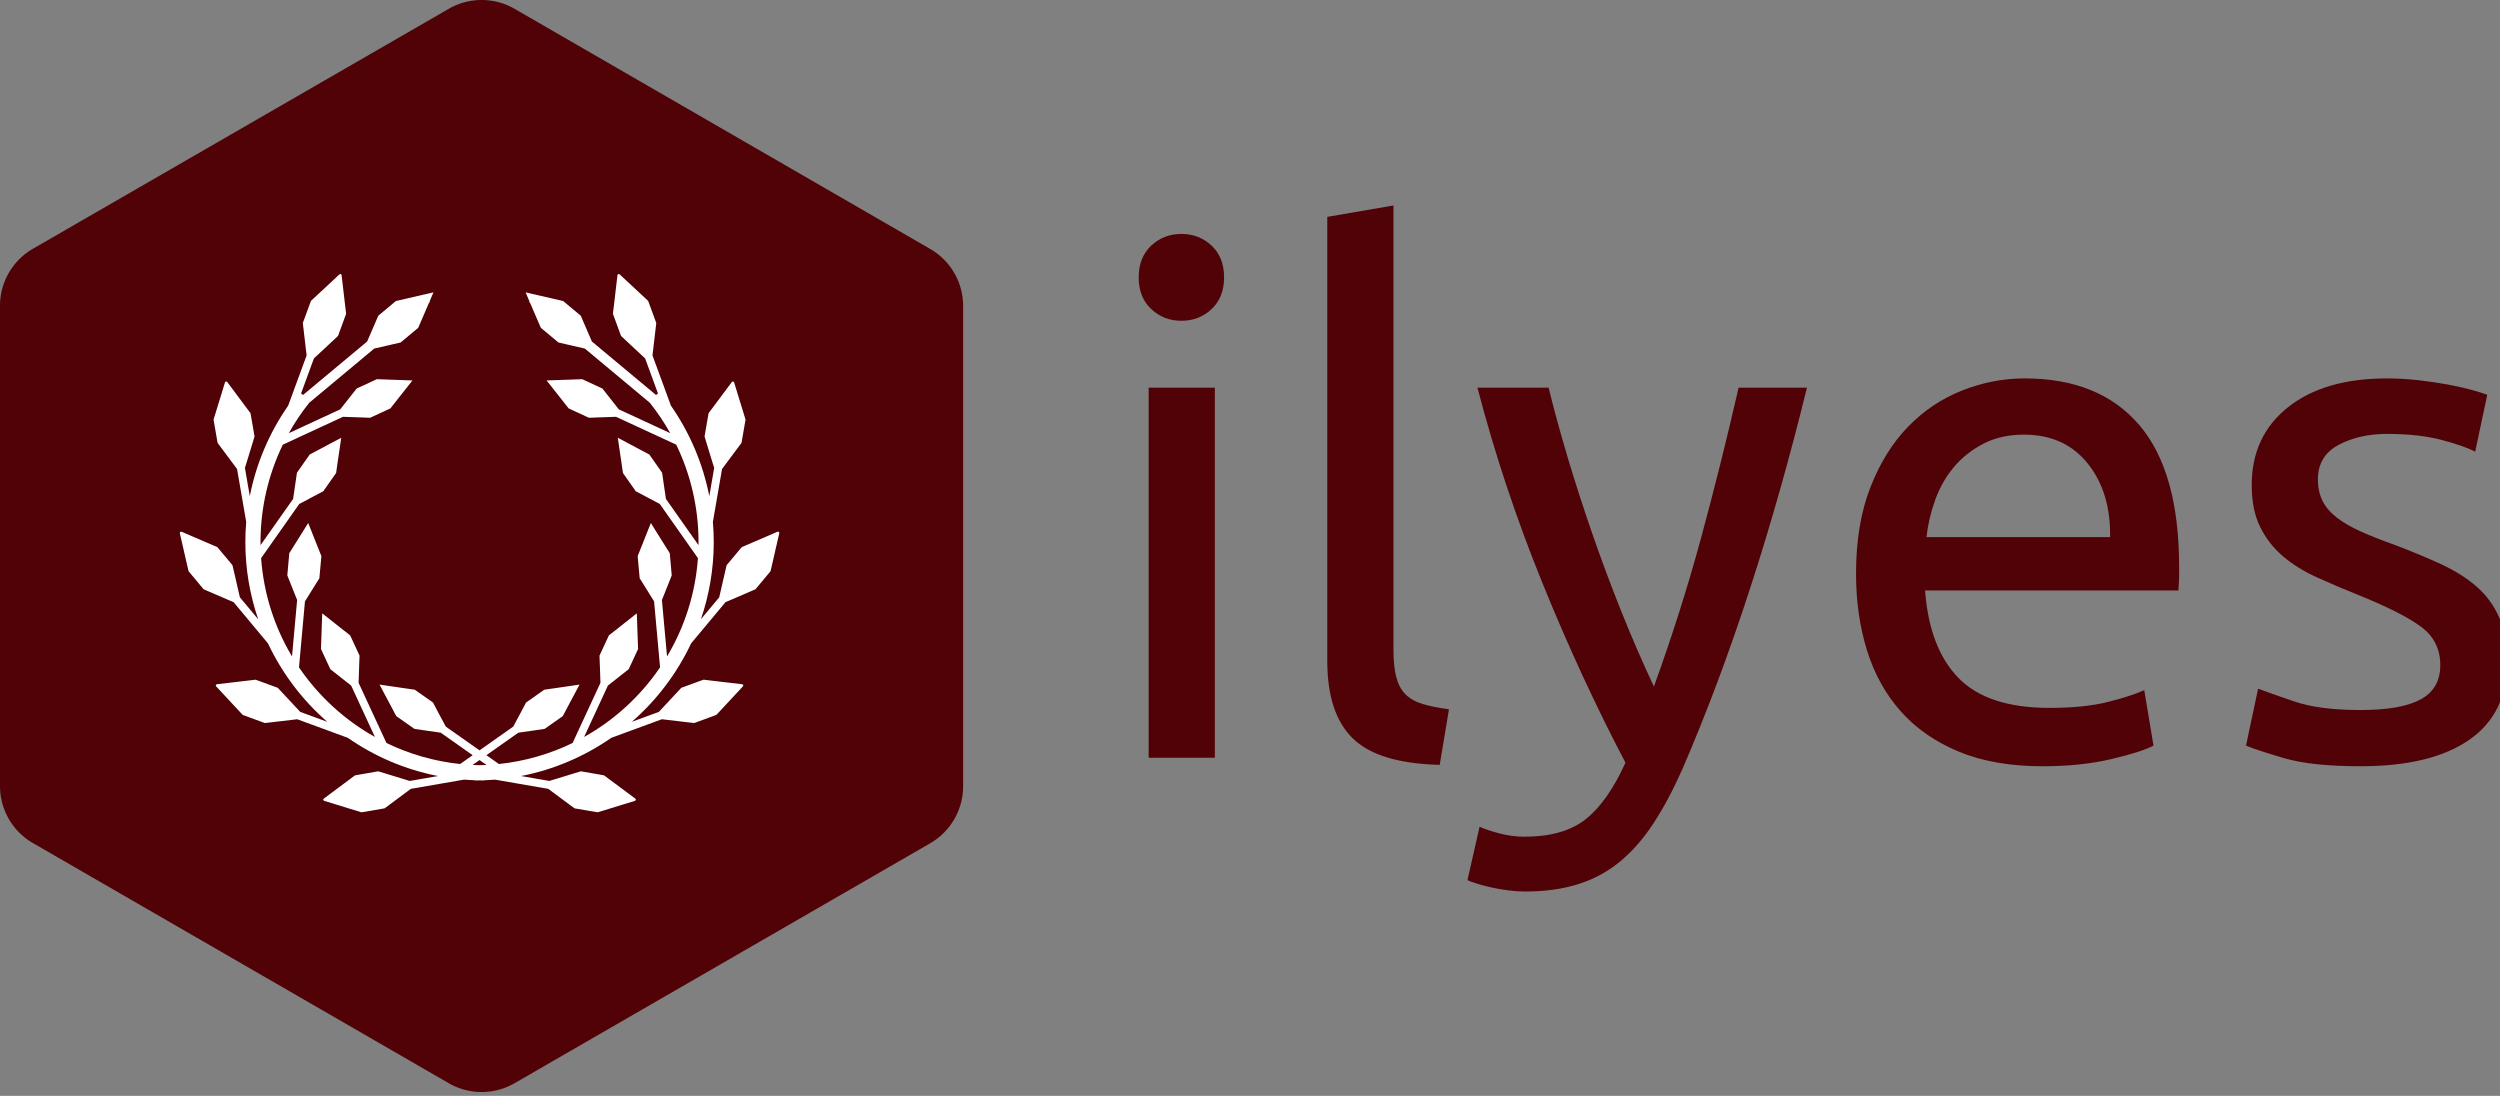 <?xml version="1.0" encoding="UTF-8"?>
<svg width="292" height="128" version="1.1" xmlns="http://www.w3.org/2000/svg" xmlns:xlink="http://www.w3.org/1999/xlink">
<rect width="100%" height="100%" fill="#808080" stroke="none"/>
<defs id="SvgjsDefs1555"></defs><g id="SvgjsG1556" featurekey="root" fill="#ffffff"></g><g id="SvgjsG1557" featurekey="container1" fill="#500207" transform="matrix(2.268,0,0,2.268,0,0.009)">   <title xmlns="http://www.w3.org/2000/svg">Untitled-1</title>   <path xmlns="http://www.w3.org/2000/svg" d="M23.11,55.78L1.69,43.41A3.39,3.39,0,0,1,0,40.48V15.75a3.39,3.39,0,0,1,1.69-2.94L23.11,0.45a3.39,3.39,0,0,1,3.39,0L47.91,12.82a3.39,3.39,0,0,1,1.69,2.94V40.48a3.39,3.39,0,0,1-1.69,2.94L26.5,55.78A3.39,3.39,0,0,1,23.11,55.78Z"></path> </g><g id="SvgjsG1558" featurekey="symbol1" fill="#ffffff" transform="matrix(0.778,0,0,0.778,17.111,24.538)"><g transform="translate(0,-952.362)"><path style="text-indent:0;text-transform:none;direction:ltr;block-progression:tb;baseline-shift:baseline;color:;enable-background:accumulate;" d="m 29.086,961.957 c -0.006,10e-4 -0.013,0.003 -0.019,0.005 -0.04,0.007 -0.078,0.027 -0.107,0.056 l -1.413,1.315 -1.413,1.315 -1.413,1.315 c -0.023,0.022 -0.041,0.049 -0.051,0.079 l -1.189,3.231 c -0.01,0.03 -0.014,0.062 -0.009,0.093 l 0.224,1.916 0.224,1.916 0.117,0.979 -2.774,7.552 c -2.849,4.091 -4.806,8.718 -5.758,13.58 l -0.732,-4.238 0.303,-0.984 0.569,-1.846 0.559,-1.851 c 0.009,-0.029 0.014,-0.059 0.009,-0.089 l -0.592,-3.394 c -0.004,-0.031 -0.014,-0.063 -0.033,-0.089 l -1.156,-1.543 -1.152,-1.548 -1.156,-1.548 c -0.044,-0.062 -0.126,-0.092 -0.2,-0.079 -0.025,0.004 -0.048,0.01 -0.07,0.023 -0.005,0.004 -0.01,0.009 -0.014,0.014 -0.031,0.026 -0.055,0.063 -0.065,0.103 l -0.564,1.846 -0.569,1.846 -0.564,1.841 c -0.009,0.03 -0.011,0.067 -0.005,0.098 l 0.587,3.389 c 0.006,0.031 0.018,0.064 0.037,0.089 l 1.152,1.543 1.152,1.548 0.592,0.793 1.375,7.944 c -0.084,0.998 -0.131,2.004 -0.131,3.012 0,4.061 0.682,7.964 1.93,11.604 l -2.751,-3.296 -0.233,-1.007 -0.429,-1.879 -0.438,-1.883 c -0.007,-0.03 -0.018,-0.06 -0.037,-0.084 l -2.21,-2.643 c -0.019,-0.025 -0.046,-0.043 -0.075,-0.056 l -1.776,-0.765 -1.772,-0.76 -1.767,-0.764 c -0.093,-0.042 -0.219,-0 -0.266,0.089 -0.002,0.01 -0.003,0.012 -0.005,0.019 -0.014,0.038 -0.015,0.082 -0.005,0.121 l 0.434,1.879 0.429,1.883 0.434,1.879 c 0.007,0.031 0.021,0.06 0.042,0.084 l 2.205,2.648 c 0.021,0.024 0.045,0.039 0.075,0.051 l 1.772,0.765 1.772,0.765 0.909,0.387 5.161,6.191 c 2.13,4.52 5.175,8.526 8.9,11.772 l -4.061,-1.492 -0.704,-0.755 -1.315,-1.413 -1.319,-1.413 c -0.021,-0.022 -0.046,-0.04 -0.075,-0.051 l -3.235,-1.184 c -0.029,-0.012 -0.062,-0.017 -0.093,-0.014 l -1.916,0.228 -1.916,0.224 -1.916,0.224 c -0.102,0.01 -0.187,0.108 -0.182,0.21 10e-4,0.01 0.003,0.012 0.005,0.019 0.007,0.04 0.027,0.078 0.056,0.107 l 1.315,1.413 1.315,1.413 1.315,1.413 c 0.022,0.023 0.049,0.041 0.079,0.051 l 3.231,1.189 c 0.03,0.01 0.062,0.014 0.093,0.01 l 1.916,-0.224 1.916,-0.224 0.979,-0.117 7.599,2.792 c 3.998,2.783 8.592,4.769 13.548,5.734 l -4.252,0.737 -0.988,-0.303 -1.846,-0.564 -1.846,-0.564 c -0.029,-0.01 -0.059,-0.014 -0.089,-0.01 l -3.394,0.592 c -0.031,0 -0.063,0.019 -0.089,0.037 l -1.548,1.156 -1.548,1.151 -1.548,1.151 c -0.083,0.059 -0.106,0.184 -0.051,0.27 0.004,0.01 0.009,0.01 0.014,0.014 0.026,0.031 0.063,0.055 0.103,0.065 l 1.846,0.564 1.841,0.569 1.846,0.564 c 0.03,0.01 0.062,0.011 0.093,0.01 l 3.394,-0.583 c 0.031,-0.01 0.059,-0.023 0.084,-0.042 l 1.548,-1.151 1.548,-1.151 0.788,-0.587 7.972,-1.38 c 0.565,0.047 1.134,0.078 1.706,0.098 l 0,0.023 c 0.215,0 0.43,-0.01 0.643,-0.01 0.214,0 0.429,0.01 0.643,0.01 l 0,-0.023 c 0.573,-0.02 1.141,-0.051 1.706,-0.098 l 7.972,1.38 0.788,0.587 1.548,1.151 1.548,1.151 c 0.025,0.019 0.053,0.036 0.084,0.042 l 3.394,0.583 c 0.031,0.01 0.063,0 0.093,-0.01 l 1.846,-0.564 1.841,-0.569 1.846,-0.564 c 0.04,-0.011 0.076,-0.034 0.103,-0.065 0.005,-0 0.01,-0.01 0.014,-0.014 0.055,-0.086 0.032,-0.211 -0.051,-0.27 l -1.548,-1.151 -1.548,-1.151 -1.548,-1.156 c -0.026,-0.018 -0.057,-0.033 -0.089,-0.037 l -3.394,-0.592 c -0.03,-0 -0.06,2e-4 -0.089,0.01 l -1.846,0.564 -1.846,0.564 -0.988,0.303 -4.252,-0.737 c 4.956,-0.965 9.549,-2.951 13.548,-5.734 l 7.599,-2.793 0.979,0.117 1.916,0.224 1.916,0.224 c 0.031,0 0.064,10e-4 0.093,-0.01 l 3.231,-1.189 c 0.03,-0.01 0.057,-0.028 0.079,-0.051 l 1.315,-1.413 1.315,-1.413 1.315,-1.413 c 0.029,-0.029 0.049,-0.067 0.056,-0.107 0.002,-0.01 0.003,-0.012 0.005,-0.019 0.005,-0.102 -0.08,-0.2 -0.182,-0.21 l -1.916,-0.224 -1.916,-0.224 -1.916,-0.228 c -0.032,-0 -0.064,0 -0.093,0.014 l -3.235,1.184 c -0.028,0.011 -0.054,0.029 -0.075,0.051 l -1.319,1.413 -1.315,1.413 -0.704,0.755 -4.061,1.492 c 3.725,-3.246 6.77,-7.252 8.9,-11.772 l 5.161,-6.191 0.909,-0.387 1.772,-0.764 1.772,-0.765 c 0.029,-0.012 0.054,-0.027 0.075,-0.051 l 2.205,-2.648 c 0.021,-0.024 0.035,-0.053 0.042,-0.084 l 0.434,-1.879 0.429,-1.883 0.434,-1.879 c 0.011,-0.039 0.009,-0.083 -0.005,-0.121 -0.001,-0.01 -0.003,-0.013 -0.005,-0.019 -0.047,-0.091 -0.173,-0.131 -0.266,-0.089 l -1.767,0.765 -1.772,0.76 -1.776,0.765 c -0.029,0.013 -0.055,0.031 -0.075,0.056 l -2.21,2.643 c -0.019,0.024 -0.031,0.054 -0.037,0.084 l -0.438,1.883 -0.429,1.879 -0.233,1.007 -2.751,3.296 c 1.248,-3.64 1.93,-7.543 1.93,-11.604 0,-1.008 -0.046,-2.014 -0.131,-3.012 l 1.375,-7.944 0.592,-0.793 1.152,-1.548 1.152,-1.543 c 0.019,-0.025 0.031,-0.058 0.037,-0.089 l 0.587,-3.389 c 0.006,-0.031 0.004,-0.067 -0.005,-0.098 l -0.564,-1.841 -0.569,-1.846 -0.564,-1.846 c -0.011,-0.04 -0.034,-0.076 -0.065,-0.103 -0.004,-0.005 -0.009,-0.01 -0.014,-0.014 -0.021,-0.014 -0.045,-0.019 -0.07,-0.023 -0.075,-0.012 -0.156,0.017 -0.2,0.079 l -1.156,1.548 -1.152,1.548 -1.156,1.543 c -0.018,0.026 -0.028,0.057 -0.033,0.089 l -0.592,3.394 c -0.004,0.03 1.5e-4,0.06 0.009,0.089 l 0.559,1.851 0.569,1.846 0.303,0.984 -0.732,4.238 c -0.952,-4.863 -2.909,-9.489 -5.758,-13.58 l -2.774,-7.552 0.117,-0.979 0.224,-1.916 0.224,-1.916 c 0.004,-0.031 0.001,-0.064 -0.009,-0.093 l -1.189,-3.231 c -0.011,-0.03 -0.028,-0.057 -0.051,-0.079 l -1.413,-1.315 -1.413,-1.315 -1.413,-1.315 c -0.029,-0.029 -0.067,-0.049 -0.107,-0.056 -0.006,-0.002 -0.012,-0.003 -0.019,-0.005 -0.102,-0.005 -0.2,0.08 -0.21,0.182 l -0.224,1.916 -0.224,1.916 -0.228,1.916 c -0.003,0.032 0.002,0.064 0.014,0.093 l 1.184,3.235 c 0.011,0.028 0.029,0.054 0.051,0.075 l 1.413,1.319 1.413,1.315 0.755,0.704 1.93,5.259 -0.289,0.238 -9.632,-8.033 -0.14,-0.326 -0.765,-1.772 -0.765,-1.772 -2.643,-2.205 -1.879,-0.434 -1.883,-0.434 -0.34,-0.079 -0.051,-0.042 -0.023,0.028 -1.464,-0.34 0.592,1.385 -0.061,0.075 0.149,0.121 0.079,0.191 0.765,1.776 0.765,1.772 2.643,2.205 1.883,0.434 1.879,0.434 0.205,0.047 9.748,8.131 c 1.151,1.443 2.177,2.968 3.068,4.564 l -7.72,-3.571 -0.103,-0.131 -1.193,-1.515 -1.165,-1.478 -3.035,-1.408 -1.883,0.07 -1.93,0.065 -1.534,0.056 0.951,1.203 1.198,1.515 1.161,1.478 3.04,1.408 1.883,-0.07 1.925,-0.065 0.27,-0.009 9.035,4.182 c 2.19,4.525 3.347,9.517 3.347,14.611 0,0.157 -0.003,0.314 -0.005,0.471 l -4.89,-6.937 -0.023,-0.163 -0.28,-1.911 -0.27,-1.86 -1.921,-2.737 -1.669,-0.881 -1.702,-0.909 -1.357,-0.718 0.219,1.515 0.284,1.911 0.266,1.86 1.925,2.741 1.669,0.881 1.697,0.904 0.242,0.126 5.725,8.131 c -0.383,5.369 -2.026,10.389 -4.639,14.76 l -0.769,-8.471 0.061,-0.154 0.718,-1.795 0.695,-1.748 -0.294,-3.329 -1.002,-1.599 -1.026,-1.636 -0.811,-1.301 -0.569,1.422 -0.713,1.8 -0.699,1.744 0.303,3.333 1.002,1.599 1.016,1.632 0.145,0.233 0.895,9.911 c -2.927,4.308 -6.834,7.895 -11.399,10.447 l 3.571,-7.716 0.131,-0.103 1.515,-1.193 1.478,-1.165 1.408,-3.035 -0.07,-1.883 -0.065,-1.93 -0.056,-1.534 -1.203,0.951 -1.515,1.198 -1.478,1.161 -1.408,3.04 0.07,1.883 0.065,1.925 0.009,0.27 -4.182,9.035 c -3.405,1.65 -7.132,2.742 -11.063,3.156 l -1.879,-1.324 4.797,-3.38 0.168,-0.023 1.907,-0.275 1.865,-0.27 2.737,-1.925 0.881,-1.669 0.909,-1.702 0.718,-1.357 -1.52,0.224 -1.911,0.28 -1.86,0.266 -2.737,1.925 -0.881,1.669 -0.909,1.697 -0.126,0.242 -5.068,3.571 -5.068,-3.571 -0.126,-0.242 -0.909,-1.697 -0.881,-1.669 -2.737,-1.925 -1.86,-0.266 -1.911,-0.28 -1.52,-0.224 0.718,1.357 0.909,1.702 0.881,1.669 2.737,1.925 1.865,0.27 1.907,0.275 0.168,0.023 4.797,3.38 -1.879,1.324 c -3.931,-0.414 -7.658,-1.506 -11.063,-3.156 l -4.182,-9.035 0.009,-0.27 0.065,-1.925 0.07,-1.883 -1.408,-3.04 -1.478,-1.161 -1.515,-1.198 -1.203,-0.951 -0.056,1.534 -0.065,1.93 -0.07,1.883 1.408,3.035 1.478,1.165 1.515,1.193 0.131,0.103 3.571,7.716 c -4.565,-2.552 -8.471,-6.139 -11.399,-10.447 l 0.895,-9.911 0.145,-0.233 1.016,-1.632 1.002,-1.599 0.303,-3.333 -0.699,-1.744 -0.713,-1.8 -0.569,-1.422 -0.811,1.301 -1.026,1.636 -1.002,1.599 -0.294,3.329 0.695,1.748 0.718,1.795 0.061,0.154 -0.769,8.471 c -2.612,-4.371 -4.255,-9.391 -4.639,-14.76 l 5.725,-8.131 0.242,-0.126 1.697,-0.904 1.669,-0.881 1.925,-2.741 0.266,-1.86 0.284,-1.911 0.219,-1.515 -1.357,0.718 -1.702,0.909 -1.669,0.881 -1.921,2.737 -0.27,1.86 -0.28,1.911 -0.023,0.163 -4.89,6.937 c -0.002,-0.157 -0.005,-0.314 -0.005,-0.471 0,-5.093 1.157,-10.086 3.347,-14.611 l 9.035,-4.182 0.27,0.009 1.925,0.065 1.883,0.07 3.04,-1.408 1.161,-1.478 1.198,-1.515 0.951,-1.203 -1.534,-0.056 -1.93,-0.065 -1.883,-0.07 -3.035,1.408 -1.165,1.478 -1.193,1.515 -0.103,0.131 -7.72,3.571 c 0.89,-1.596 1.916,-3.121 3.068,-4.564 l 9.748,-8.131 0.205,-0.047 1.879,-0.434 1.883,-0.434 2.643,-2.205 0.765,-1.772 0.765,-1.776 0.079,-0.191 0.149,-0.121 -0.061,-0.075 0.592,-1.385 -1.464,0.34 -0.023,-0.028 -0.051,0.042 -0.34,0.079 -1.883,0.434 -1.879,0.434 -2.643,2.205 -0.765,1.772 -0.765,1.772 -0.14,0.326 -9.632,8.033 -0.289,-0.238 1.93,-5.259 0.755,-0.704 1.413,-1.315 1.413,-1.319 c 0.022,-0.021 0.04,-0.046 0.051,-0.075 l 1.184,-3.235 c 0.012,-0.029 0.017,-0.062 0.014,-0.093 l -0.228,-1.916 -0.224,-1.916 -0.224,-1.916 c -0.01,-0.102 -0.108,-0.187 -0.21,-0.182 z m 20.914,72.97 1.044,0.737 c -0.347,0.017 -0.695,0.031 -1.044,0.037 -0.349,-0.01 -0.698,-0.02 -1.044,-0.037 l 1.044,-0.737 z" fill="#ffffff" fill-opacity="1" fill-rule="nonzero" stroke="none" marker="none" visibility="visible" display="inline" overflow="visible"></path></g></g><g id="SvgjsG1559" featurekey="text1" fill="#500207" transform="matrix(4.156,0,0,4.156,127.514,-11.243)"><path d="M3.46 24 l-1.86 0 l0 -10.4 l1.86 0 l0 10.4 z M2.52 11.72 q-0.5 0 -0.85 -0.33 t-0.35 -0.89 t0.35 -0.89 t0.85 -0.33 t0.85 0.33 t0.35 0.89 t-0.35 0.89 t-0.85 0.33 z M9.78 24.2 q-1.72 -0.04 -2.44 -0.74 t-0.72 -2.18 l0 -12.48 l1.86 -0.32 l0 12.5 q0 0.46 0.08 0.76 t0.26 0.48 t0.48 0.27 t0.74 0.15 z M10.9 25.94 q0.22 0.1 0.57 0.19 t0.69 0.09 q1.1 0 1.72 -0.49 t1.12 -1.59 q-1.26 -2.4 -2.35 -5.09 t-1.81 -5.45 l2 0 q0.22 0.9 0.53 1.94 t0.69 2.14 t0.82 2.2 t0.92 2.12 q0.76 -2.1 1.32 -4.16 t1.06 -4.24 l1.92 0 q-0.72 2.94 -1.6 5.65 t-1.9 5.07 q-0.4 0.9 -0.83 1.55 t-0.95 1.07 t-1.17 0.62 t-1.47 0.2 q-0.22 0 -0.46 -0.03 t-0.47 -0.08 t-0.42 -0.11 t-0.27 -0.1 z M21.48 18.82 q0 -1.38 0.4 -2.41 t1.06 -1.71 t1.52 -1.02 t1.76 -0.34 q2.1 0 3.22 1.31 t1.12 3.99 l0 0.31 t-0.02 0.35 l-7.12 0 q0.12 1.62 0.94 2.46 t2.56 0.84 q0.98 0 1.65 -0.17 t1.01 -0.33 l0.26 1.56 q-0.34 0.18 -1.19 0.38 t-1.93 0.2 q-1.36 0 -2.35 -0.41 t-1.63 -1.13 t-0.95 -1.71 t-0.31 -2.17 z M28.62 17.8 q0.02 -1.26 -0.63 -2.07 t-1.79 -0.81 q-0.64 0 -1.13 0.25 t-0.83 0.65 t-0.53 0.92 t-0.25 1.06 l5.16 0 z M35.66 22.66 q1.14 0 1.69 -0.3 t0.55 -0.96 q0 -0.68 -0.54 -1.08 t-1.78 -0.9 q-0.6 -0.24 -1.15 -0.49 t-0.95 -0.59 t-0.64 -0.82 t-0.24 -1.18 q0 -1.38 1.02 -2.19 t2.78 -0.81 q0.44 0 0.88 0.05 t0.82 0.12 t0.67 0.15 t0.45 0.14 l-0.34 1.6 q-0.3 -0.16 -0.94 -0.33 t-1.54 -0.17 q-0.78 0 -1.36 0.31 t-0.58 0.97 q0 0.34 0.13 0.6 t0.4 0.47 t0.67 0.39 t0.96 0.38 q0.74 0.28 1.32 0.55 t0.99 0.63 t0.63 0.87 t0.22 1.25 q0 1.44 -1.07 2.18 t-3.05 0.74 q-1.38 0 -2.16 -0.23 t-1.06 -0.35 l0.34 -1.6 q0.32 0.12 1.02 0.36 t1.86 0.24 z"></path></g></svg>
